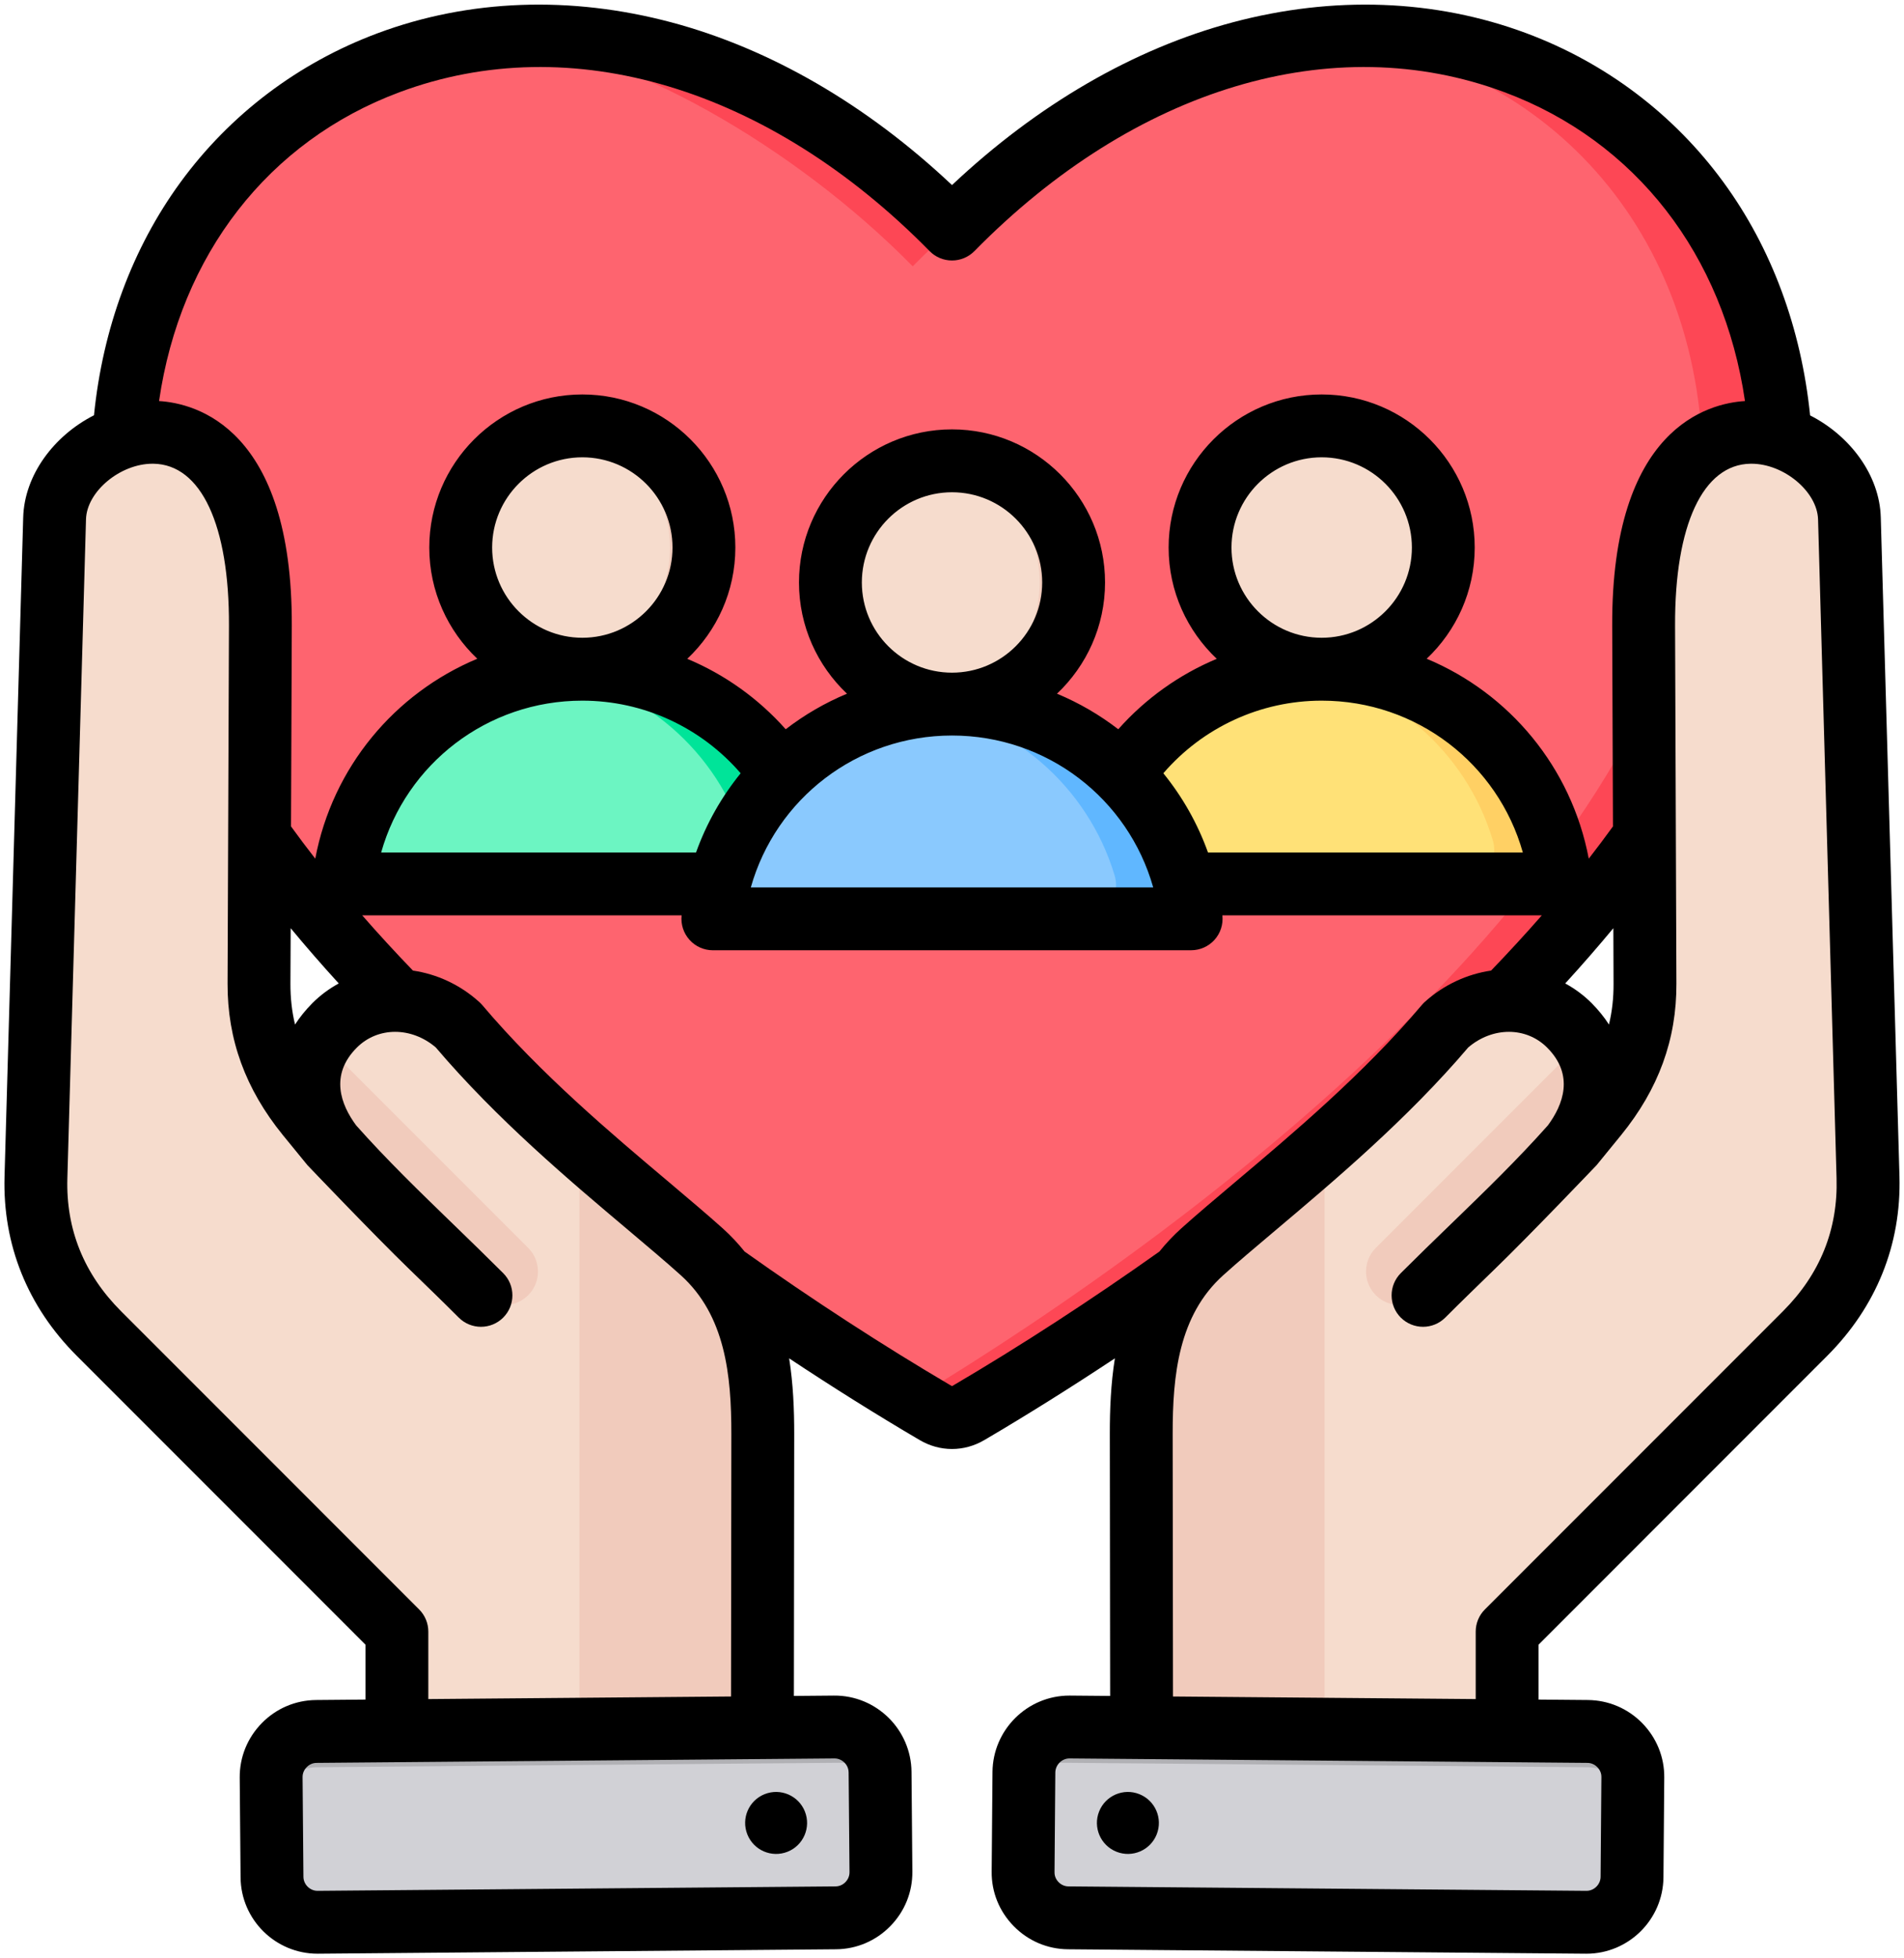 <svg width="71" height="73" viewBox="0 0 71 73" fill="none" xmlns="http://www.w3.org/2000/svg">
<path fill-rule="evenodd" clip-rule="evenodd" d="M34.885 52.67C24.302 46.453 4.832 32.185 4.572 17.948C4.283 2.098 22.098 -5.09 35.5 8.538C48.9 -5.088 66.714 2.096 66.428 17.945C66.171 32.183 46.698 46.452 36.115 52.67C35.725 52.898 35.275 52.898 34.885 52.67Z" fill="#FE646F"/>
<path fill-rule="evenodd" clip-rule="evenodd" d="M34.885 52.67C34.608 52.507 34.324 52.337 34.035 52.164C44.776 45.704 63.248 31.811 63.498 17.945C63.669 8.477 57.38 2.103 49.433 1.409C58.705 0.615 66.62 7.339 66.428 17.945C66.171 32.183 46.698 46.453 36.115 52.67C35.725 52.898 35.275 52.898 34.885 52.67ZM18.638 1.409C23.222 1.802 29.602 5.419 34.035 9.927C34.518 9.436 35.007 8.975 35.5 8.538C30.105 3.052 23.995 0.941 18.638 1.409Z" fill="#FD4755"/>
<path fill-rule="evenodd" clip-rule="evenodd" d="M14.336 32.95H29.093C29.506 32.95 29.861 32.771 30.108 32.44C30.354 32.108 30.422 31.717 30.303 31.321C29.191 27.632 25.767 24.946 21.715 24.946C17.663 24.946 14.239 27.632 13.127 31.321C13.007 31.717 13.076 32.108 13.322 32.44C13.568 32.771 13.923 32.95 14.336 32.95Z" fill="#6CF5C2"/>
<path fill-rule="evenodd" clip-rule="evenodd" d="M29.094 32.95C29.506 32.95 29.862 32.771 30.108 32.44C30.354 32.108 30.423 31.717 30.303 31.321C29.191 27.632 25.767 24.946 21.715 24.946C21.286 24.946 20.864 24.976 20.451 25.034C23.939 25.526 26.781 28.023 27.776 31.321C27.895 31.717 27.827 32.108 27.581 32.44C27.334 32.771 26.979 32.95 26.566 32.95H29.094Z" fill="#00E499"/>
<path d="M26.128 21.465C26.704 19.028 25.195 16.585 22.758 16.009C20.321 15.433 17.879 16.942 17.303 19.379C16.727 21.816 18.235 24.258 20.672 24.834C23.109 25.41 25.552 23.902 26.128 21.465Z" fill="#F6DCCD"/>
<path fill-rule="evenodd" clip-rule="evenodd" d="M21.715 15.876C24.22 15.876 26.25 17.906 26.25 20.41C26.25 22.915 24.22 24.945 21.715 24.945C21.5 24.945 21.29 24.93 21.083 24.902C23.289 24.594 24.986 22.701 24.986 20.411C24.986 18.12 23.289 16.227 21.083 15.92C21.29 15.891 21.5 15.876 21.715 15.876Z" fill="#F1CBBC"/>
<path fill-rule="evenodd" clip-rule="evenodd" d="M42.223 32.939H56.98C57.393 32.939 57.748 32.76 57.995 32.429C58.241 32.097 58.309 31.706 58.19 31.31C57.078 27.621 53.654 24.935 49.602 24.935C45.55 24.935 42.126 27.621 41.014 31.31C40.894 31.706 40.963 32.097 41.209 32.429C41.455 32.76 41.81 32.939 42.223 32.939Z" fill="#FFE177"/>
<path fill-rule="evenodd" clip-rule="evenodd" d="M56.98 32.939C57.393 32.939 57.748 32.76 57.995 32.429C58.241 32.097 58.309 31.706 58.19 31.31C57.078 27.621 53.654 24.935 49.602 24.935C49.173 24.935 48.751 24.965 48.339 25.023C51.826 25.515 54.669 28.012 55.663 31.31C55.782 31.706 55.714 32.097 55.468 32.429C55.221 32.76 54.866 32.939 54.453 32.939H56.98Z" fill="#FFD064"/>
<path d="M54.054 21.363C54.575 18.913 53.011 16.505 50.562 15.984C48.112 15.463 45.704 17.026 45.183 19.476C44.662 21.925 46.226 24.334 48.675 24.854C51.125 25.375 53.533 23.812 54.054 21.363Z" fill="#F6DCCD"/>
<path fill-rule="evenodd" clip-rule="evenodd" d="M49.602 15.864C52.106 15.864 54.137 17.895 54.137 20.399C54.137 22.904 52.106 24.934 49.602 24.934C49.387 24.934 49.176 24.919 48.97 24.89C51.176 24.583 52.873 22.69 52.873 20.399C52.873 18.109 51.176 16.216 48.97 15.909C49.176 15.88 49.387 15.864 49.602 15.864Z" fill="#F1CBBC"/>
<path fill-rule="evenodd" clip-rule="evenodd" d="M28.121 34.251H42.879C43.291 34.251 43.647 34.072 43.893 33.74C44.139 33.409 44.208 33.017 44.088 32.622C42.976 28.933 39.552 26.246 35.5 26.246C31.448 26.246 28.024 28.933 26.912 32.622C26.792 33.018 26.861 33.409 27.107 33.74C27.353 34.072 27.709 34.251 28.121 34.251Z" fill="#8AC9FE"/>
<path fill-rule="evenodd" clip-rule="evenodd" d="M42.879 34.251C43.291 34.251 43.647 34.072 43.893 33.74C44.139 33.409 44.208 33.017 44.088 32.622C42.976 28.933 39.552 26.246 35.5 26.246C35.071 26.246 34.649 26.277 34.236 26.335C37.724 26.827 40.566 29.324 41.561 32.622C41.68 33.017 41.612 33.409 41.366 33.74C41.12 34.072 40.764 34.251 40.351 34.251H42.879Z" fill="#60B7FF"/>
<path d="M39.916 22.77C40.492 20.332 38.984 17.89 36.547 17.314C34.11 16.738 31.667 18.246 31.091 20.683C30.515 23.12 32.023 25.563 34.461 26.139C36.898 26.715 39.34 25.206 39.916 22.77Z" fill="#F6DCCD"/>
<path fill-rule="evenodd" clip-rule="evenodd" d="M35.5 17.177C38.005 17.177 40.035 19.207 40.035 21.712C40.035 24.216 38.005 26.247 35.5 26.247C35.286 26.247 35.075 26.231 34.868 26.203C37.074 25.895 38.772 24.002 38.772 21.712C38.772 19.422 37.074 17.528 34.868 17.221C35.075 17.192 35.285 17.177 35.5 17.177Z" fill="#F1CBBC"/>
<path fill-rule="evenodd" clip-rule="evenodd" d="M42.582 67.306L42.561 53.447C42.557 50.846 42.901 48.402 44.833 46.661C46.986 44.72 50.901 41.78 53.915 38.217C55.246 37.017 57.256 36.95 58.523 38.217C59.79 39.484 59.831 41.197 58.523 42.825L59.548 41.563C60.723 40.117 61.35 38.528 61.343 36.664L61.292 23.322C61.252 12.951 68.865 15.826 68.964 19.324L69.66 43.885C69.723 46.144 68.91 48.105 67.312 49.703L56.202 60.813V67.303C56.202 68.55 55.185 69.568 53.937 69.568H44.847C43.601 69.568 42.584 68.552 42.582 67.306Z" fill="#F6DCCD"/>
<path fill-rule="evenodd" clip-rule="evenodd" d="M59.008 38.813C59.772 39.994 59.636 41.44 58.523 42.825C56.711 44.649 54.886 46.462 53.068 48.281C52.581 48.768 51.791 48.768 51.304 48.281C50.817 47.794 50.817 47.004 51.304 46.517L59.008 38.813Z" fill="#F1CBBC"/>
<path fill-rule="evenodd" clip-rule="evenodd" d="M42.583 67.306L42.562 53.447C42.558 50.846 42.901 48.402 44.833 46.661C45.985 45.623 47.642 44.298 49.394 42.745V69.568H44.848C43.601 69.568 42.584 68.552 42.583 67.306Z" fill="#F1CBBC"/>
<path fill-rule="evenodd" clip-rule="evenodd" d="M39.903 64.379L59.211 64.544C60.145 64.552 60.902 65.323 60.894 66.256L60.862 69.973C60.854 70.907 60.084 71.664 59.15 71.656L39.842 71.49C38.909 71.482 38.151 70.712 38.16 69.778L38.191 66.061C38.2 65.128 38.97 64.37 39.903 64.379Z" fill="#D1D1D6"/>
<path fill-rule="evenodd" clip-rule="evenodd" d="M52.403 65.819L55.82 65.849L59.2 65.877C60.131 65.886 60.888 66.653 60.883 67.584L60.894 66.256C60.902 65.323 60.145 64.552 59.211 64.544L55.82 64.515L49.012 64.457L42.196 64.398L39.903 64.378C39.095 64.371 38.409 64.939 38.234 65.698L42.203 65.732L49.011 65.79L52.402 65.819H52.403Z" fill="#B1B1B5"/>
<path fill-rule="evenodd" clip-rule="evenodd" d="M28.418 67.306L28.439 53.447C28.442 50.846 28.099 48.402 26.167 46.661C24.014 44.72 20.099 41.78 17.085 38.217C15.754 37.017 13.744 36.95 12.477 38.217C11.21 39.484 11.168 41.197 12.477 42.825L11.451 41.563C10.277 40.117 9.65 38.528 9.657 36.664L9.708 23.322C9.747 12.951 2.135 15.826 2.036 19.324L1.34 43.885C1.276 46.144 2.09 48.105 3.688 49.703L14.797 60.813V67.303C14.797 68.55 15.815 69.568 17.063 69.568H26.152C27.399 69.568 28.416 68.552 28.418 67.306Z" fill="#F6DCCD"/>
<path fill-rule="evenodd" clip-rule="evenodd" d="M11.992 38.813C11.228 39.994 11.364 41.44 12.477 42.825C14.289 44.649 16.114 46.462 17.933 48.281C18.419 48.768 19.209 48.768 19.696 48.281C20.183 47.794 20.183 47.004 19.696 46.517L11.992 38.813Z" fill="#F1CBBC"/>
<path fill-rule="evenodd" clip-rule="evenodd" d="M28.418 67.306L28.439 53.447C28.442 50.846 28.099 48.402 26.167 46.661C25.015 45.623 23.359 44.298 21.606 42.745V69.568H26.152C27.399 69.568 28.416 68.552 28.418 67.306Z" fill="#F1CBBC"/>
<path fill-rule="evenodd" clip-rule="evenodd" d="M31.097 64.379L11.789 64.544C10.855 64.552 10.098 65.323 10.106 66.256L10.138 69.973C10.146 70.907 10.917 71.664 11.85 71.656L31.158 71.49C32.091 71.482 32.849 70.712 32.841 69.778L32.809 66.061C32.801 65.128 32.03 64.37 31.097 64.379Z" fill="#D1D1D6"/>
<path fill-rule="evenodd" clip-rule="evenodd" d="M18.597 65.819L15.18 65.849L11.8 65.877C10.869 65.886 10.113 66.653 10.118 67.584L10.106 66.256C10.098 65.323 10.855 64.552 11.789 64.544L15.18 64.515L21.988 64.457L28.805 64.398L31.097 64.378C31.906 64.371 32.592 64.939 32.766 65.698L28.797 65.732L21.989 65.79L18.598 65.819H18.597Z" fill="#B1B1B5"/>
<path fill-rule="evenodd" clip-rule="evenodd" d="M41.633 69.027C42.225 69.263 42.897 68.973 43.133 68.38C43.368 67.787 43.079 67.116 42.485 66.88C41.894 66.644 41.221 66.934 40.986 67.526C40.75 68.119 41.04 68.791 41.633 69.027ZM55.029 63.336V60.821C55.029 60.511 55.152 60.213 55.372 59.994L66.484 48.881C67.871 47.497 68.54 45.828 68.485 43.924L67.795 19.357C67.761 18.322 66.519 17.286 65.311 17.286C65.298 17.286 65.291 17.286 65.277 17.286C63.504 17.313 62.449 19.57 62.463 23.32L62.513 36.664C62.522 38.747 61.848 40.593 60.456 42.307C60.456 42.307 59.768 43.151 59.538 43.432C59.532 43.439 57.046 46.045 55.728 47.319C55.13 47.9 54.51 48.499 53.894 49.116C53.664 49.344 53.365 49.459 53.065 49.459C52.765 49.459 52.465 49.344 52.235 49.116C51.779 48.659 51.779 47.916 52.235 47.459C52.867 46.828 53.492 46.221 54.099 45.635C55.372 44.403 56.575 43.238 57.721 41.95C58.284 41.188 58.72 40.078 57.692 39.051C56.911 38.268 55.658 38.27 54.751 39.045C52.467 41.729 49.756 44.013 47.574 45.853C46.814 46.494 46.158 47.046 45.613 47.538C43.951 49.034 43.726 51.264 43.729 53.453L43.741 63.24L55.029 63.336ZM59.197 65.715C59.382 65.716 59.507 65.816 59.566 65.875C59.622 65.933 59.72 66.059 59.716 66.246L59.686 69.963C59.683 70.248 59.442 70.484 59.16 70.484C59.158 70.484 59.155 70.484 59.154 70.484L39.843 70.319C39.657 70.318 39.532 70.219 39.475 70.161C39.417 70.102 39.319 69.975 39.323 69.789L39.353 66.071C39.357 65.787 39.597 65.549 39.879 65.549H39.884L59.197 65.715ZM43.234 46.654C40.712 48.446 38.05 50.175 35.522 51.659C35.509 51.667 35.5 51.669 35.501 51.671C35.5 51.669 35.491 51.667 35.479 51.66C32.951 50.175 30.288 48.446 27.766 46.654C27.528 46.357 27.26 46.07 26.957 45.796C26.382 45.279 25.679 44.688 24.937 44.06C22.804 42.264 20.15 40.027 17.983 37.465C17.948 37.425 17.911 37.387 17.871 37.351C17.15 36.699 16.284 36.31 15.398 36.18C14.735 35.493 14.104 34.805 13.507 34.122H25.419C25.419 34.123 25.417 34.124 25.417 34.126C25.382 34.457 25.489 34.787 25.712 35.034C25.933 35.282 26.25 35.423 26.583 35.423L44.418 35.422C44.75 35.422 45.066 35.282 45.289 35.034C45.512 34.787 45.617 34.457 45.583 34.126C45.583 34.124 45.583 34.123 45.583 34.122H57.494C56.897 34.805 56.264 35.492 55.603 36.18C54.717 36.31 53.851 36.699 53.127 37.351C53.088 37.387 53.052 37.425 53.018 37.465C50.851 40.026 48.197 42.264 46.064 44.06C45.32 44.688 44.618 45.279 44.044 45.796C43.741 46.07 43.473 46.357 43.234 46.654ZM27.26 63.24L27.272 53.453C27.274 51.264 27.047 49.034 25.388 47.538C24.842 47.046 24.185 46.494 23.427 45.853C21.243 44.013 18.532 41.729 16.25 39.045C15.343 38.27 14.09 38.268 13.307 39.051C12.28 40.078 12.717 41.188 13.28 41.95C14.426 43.239 15.629 44.403 16.901 45.635C17.507 46.221 18.132 46.828 18.764 47.459C19.222 47.916 19.222 48.659 18.764 49.116C18.535 49.344 18.235 49.459 17.935 49.459C17.636 49.459 17.335 49.344 17.107 49.116C16.489 48.497 15.869 47.898 15.27 47.318C13.953 46.044 11.469 43.439 11.463 43.432C11.233 43.152 10.546 42.31 10.546 42.31C9.152 40.593 8.479 38.747 8.486 36.664L8.538 23.32C8.553 19.57 7.5 17.314 5.722 17.286C5.71 17.286 5.699 17.286 5.688 17.286C4.483 17.286 3.236 18.322 3.207 19.357L2.512 43.924C2.457 45.828 3.133 47.497 4.517 48.881L15.629 59.994C15.849 60.213 15.972 60.511 15.972 60.821V63.336L27.26 63.24ZM11.804 65.715C11.617 65.716 11.492 65.816 11.435 65.875C11.378 65.933 11.281 66.059 11.283 66.246L11.315 69.963C11.318 70.248 11.558 70.484 11.841 70.484H11.845L31.156 70.319C31.344 70.318 31.468 70.219 31.525 70.161C31.583 70.102 31.679 69.975 31.678 69.789L31.645 66.071C31.644 65.883 31.546 65.759 31.487 65.702C31.429 65.645 31.304 65.549 31.12 65.549C31.118 65.549 31.117 65.549 31.115 65.549L11.804 65.715ZM12.632 36.66C12.279 36.852 11.948 37.095 11.65 37.392C11.399 37.646 11.182 37.913 11.002 38.191C10.884 37.706 10.829 37.202 10.83 36.673L10.839 34.6C11.406 35.285 12.004 35.971 12.632 36.66ZM49.284 23.774C47.43 23.773 45.922 22.265 45.922 20.411C45.922 18.556 47.431 17.047 49.285 17.047C51.14 17.047 52.649 18.556 52.649 20.411C52.649 22.265 51.14 23.773 49.287 23.774H49.285H49.284ZM35.5 25.075C37.355 25.075 38.863 23.568 38.863 21.713C38.863 19.858 37.355 18.35 35.5 18.35C33.645 18.35 32.138 19.858 32.138 21.713C32.138 23.567 33.645 25.075 35.5 25.075ZM27.998 33.08H43.003C42.071 29.775 39.046 27.418 35.5 27.418C31.953 27.419 28.93 29.775 27.998 33.08ZM21.714 23.774C19.86 23.773 18.352 22.265 18.352 20.411C18.352 18.556 19.861 17.047 21.715 17.047C23.57 17.047 25.078 18.556 25.078 20.411C25.078 22.265 23.57 23.773 21.717 23.774C21.715 23.774 21.715 23.774 21.715 23.774C21.714 23.774 21.714 23.774 21.714 23.774ZM27.619 28.825C26.911 29.698 26.343 30.692 25.955 31.778H14.213C15.145 28.475 18.168 26.118 21.714 26.118H21.715C23.999 26.118 26.145 27.117 27.619 28.825ZM45.046 31.778C44.657 30.692 44.09 29.698 43.381 28.825C44.854 27.117 47 26.118 49.284 26.118H49.285H49.287C52.833 26.118 55.856 28.475 56.786 31.777L45.046 31.778ZM60.162 34.6L60.169 36.673C60.172 37.202 60.115 37.706 59.998 38.191C59.819 37.913 59.602 37.646 59.351 37.392C59.053 37.096 58.722 36.852 58.367 36.66C58.997 35.971 59.593 35.285 60.162 34.6ZM5.931 14.95C6.721 9.509 9.999 5.261 14.904 3.435C21.289 1.056 28.677 3.27 34.665 9.36C34.884 9.584 35.186 9.71 35.5 9.71C35.814 9.71 36.115 9.584 36.336 9.36C42.324 3.27 49.711 1.056 56.096 3.435C60.999 5.26 64.276 9.509 65.07 14.95C63.697 15.033 60.091 15.958 60.119 23.329L60.147 30.806C59.858 31.205 59.558 31.605 59.245 32.008C58.598 28.598 56.28 25.841 53.201 24.556C54.302 23.515 54.992 22.043 54.992 20.411C54.992 17.264 52.432 14.704 49.285 14.704C46.139 14.704 43.578 17.264 43.578 20.411C43.578 22.044 44.27 23.517 45.373 24.559C43.977 25.142 42.72 26.036 41.7 27.184C41.004 26.648 40.237 26.201 39.415 25.859C40.517 24.817 41.207 23.345 41.207 21.713C41.207 18.567 38.646 16.006 35.5 16.006C32.353 16.006 29.794 18.567 29.794 21.713C29.794 23.345 30.483 24.817 31.584 25.859C30.762 26.201 29.995 26.648 29.299 27.184C28.279 26.036 27.023 25.142 25.628 24.559C26.731 23.517 27.421 22.044 27.421 20.411C27.421 17.264 24.862 14.704 21.715 14.704C18.568 14.704 16.008 17.264 16.008 20.411C16.008 22.043 16.698 23.515 17.798 24.556C14.721 25.841 12.4 28.598 11.756 32.008C11.441 31.605 11.142 31.205 10.852 30.806L10.881 23.329C10.909 15.958 7.302 15.033 5.931 14.95ZM57.373 61.308V63.355L59.215 63.371C59.98 63.379 60.698 63.683 61.237 64.231C61.774 64.78 62.068 65.501 62.06 66.266L62.03 69.984C62.014 71.557 60.73 72.828 59.16 72.828C59.151 72.828 59.142 72.828 59.135 72.828L39.824 72.663C39.059 72.656 38.342 72.351 37.804 71.803C37.265 71.255 36.971 70.534 36.979 69.768L37.01 66.051C37.025 64.478 38.309 63.206 39.879 63.206H39.904L41.397 63.219L41.385 53.456C41.384 52.541 41.422 51.584 41.574 50.635C39.944 51.714 38.3 52.746 36.708 53.68C36.331 53.903 35.915 54.014 35.5 54.014C35.085 54.014 34.67 53.903 34.293 53.68C32.701 52.746 31.055 51.715 29.427 50.635C29.578 51.584 29.617 52.541 29.616 53.456L29.604 63.219L31.095 63.206C32.679 63.191 33.976 64.469 33.99 66.051L34.022 69.768C34.028 70.534 33.736 71.255 33.197 71.803C32.659 72.351 31.942 72.656 31.177 72.663L11.866 72.828C11.858 72.828 11.848 72.828 11.841 72.828C10.269 72.828 8.984 71.557 8.971 69.984L8.939 66.266C8.933 65.501 9.226 64.78 9.764 64.231C10.302 63.683 11.019 63.379 11.784 63.371L13.628 63.355V61.308L2.86 50.538C1.028 48.707 0.097 46.397 0.169 43.857L0.865 19.291C0.909 17.708 2.012 16.239 3.505 15.48C3.831 12.235 4.939 9.246 6.729 6.796C8.581 4.262 11.125 2.34 14.087 1.237C17.486 -0.03 21.273 -0.169 25.036 0.833C28.725 1.816 32.322 3.905 35.5 6.899C38.678 3.905 42.276 1.816 45.965 0.833C49.726 -0.169 53.513 -0.03 56.914 1.237C59.875 2.34 62.419 4.262 64.269 6.795C66.063 9.246 67.167 12.237 67.499 15.485C68.989 16.243 70.093 17.71 70.134 19.291L70.831 43.857C70.9 46.397 69.969 48.707 68.14 50.538L57.373 61.308ZM27.868 68.38C27.632 67.787 27.922 67.116 28.514 66.88C29.107 66.644 29.778 66.934 30.014 67.526C30.25 68.119 29.961 68.791 29.368 69.027C28.775 69.263 28.104 68.973 27.868 68.38Z" fill="black"/>
</svg>
